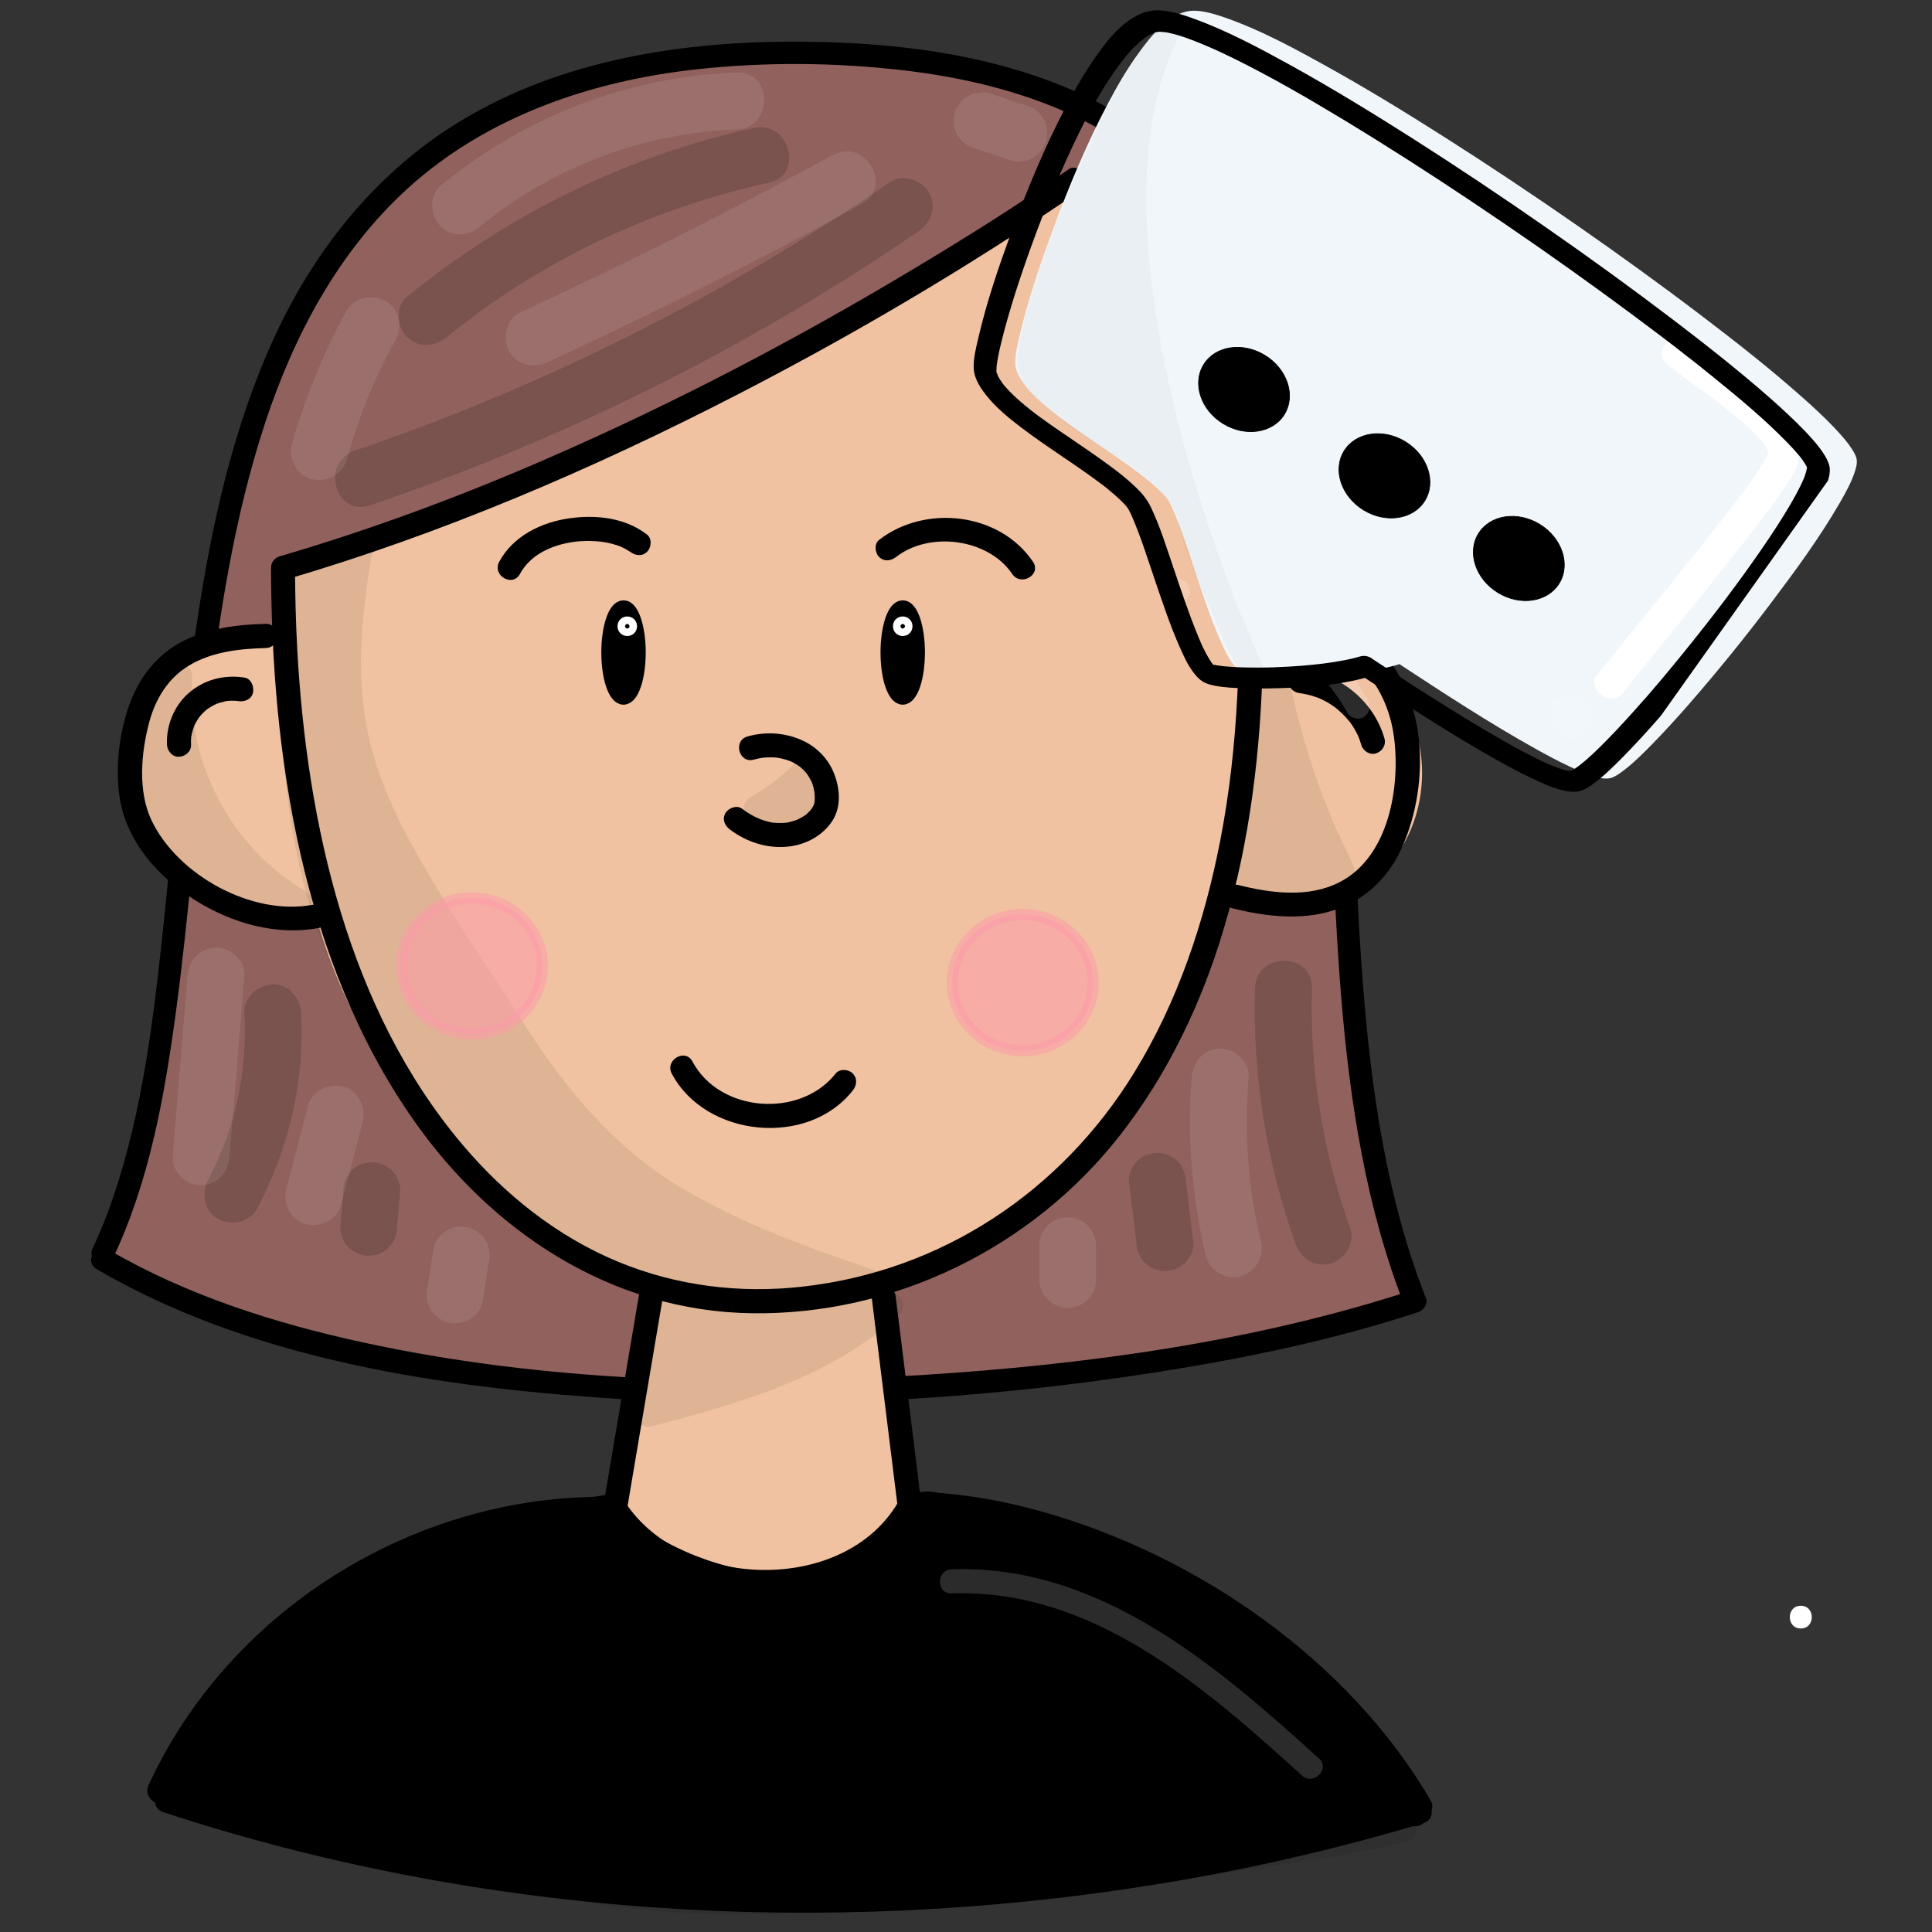 <?xml version="1.0" encoding="utf-8"?>
<!-- Generator: Adobe Adobe Illustrator 24.2.0, SVG Export Plug-In . SVG Version: 6.00 Build 0)  -->
<svg version="1.1" xmlns="http://www.w3.org/2000/svg" xmlns:xlink="http://www.w3.org/1999/xlink" x="0px" y="0px"
	 viewBox="0 0 170.08 170.08" style="enable-background:new 0 0 170.08 170.08;" xml:space="preserve">
<rect x="0" y="0" width="170.08" height="170.08" fill="#333333" stroke="none"/>
<style type="text/css">
	.st0{fill:#91625D;}
	.st1{fill:#F0C2A1;}
	.st2{stroke:#000000;stroke-width:1.25;stroke-miterlimit:10;}
	.st3{fill:none;stroke:#FFFFFF;stroke-width:1.059;stroke-miterlimit:10;}
	.st4{opacity:0.078;}
	.st5{opacity:0.529;fill:#FE9AA8;stroke:#FE99A9;stroke-width:0.974;stroke-miterlimit:10;}
	.st6{opacity:0.161;}
	.st7{opacity:0.09;}
	.st8{fill:#FFFFFF;}
	.st9{opacity:0.169;}
	.st10{fill:#ECC9AD;}
	.st11{fill:#F0F6FA;}
	.st12{opacity:0.149;}
	.st13{opacity:0.031;}
	.st14{stroke:#000000;stroke-width:0.064;stroke-miterlimit:10;}
	.st15{fill:#C8354F;}
	.st16{fill:#C93550;}
	.st17{fill:#6DB671;}
	.st18{fill:#6CB671;}
	.st19{fill:#D1DFEA;}
	.st20{fill:#D3E1ED;}
	.st21{fill:#C8354E;}
	.st22{fill:#F3C058;}
	.st23{fill:#C8AE9D;}
	.st24{opacity:0.141;}
	.st25{fill:#D15238;}
	.st26{fill:#D15239;}
</style>
<g id="Ebene_4_5_">
</g>
<g id="Ebene_6_11_">
</g>
<g id="Ebene_15_1_">
	<g>
		<path class="st0" d="M9.02,110.38C24.07,79.09,2.95,4.67,69.84,4.67c67.56,0,38.23,68.03,54.74,109.89
			c-28.51,9.37-87.04,13.09-115.56-3.7"/>
		<g>
			<path d="M9.89,110.88c3.24-6.77,4.58-14.3,5.58-21.68c1.18-8.7,1.79-17.45,2.79-26.17c1-8.71,2.34-17.48,5.09-25.83
				c2.55-7.73,6.48-15.1,12.56-20.63c6.99-6.34,16.17-9.46,25.43-10.47c6.05-0.66,12.24-0.61,18.28,0.1
				c5,0.59,10.02,1.75,14.61,3.85c7.47,3.42,13.09,9.28,16.49,16.72c3.56,7.79,4.79,16.51,5.49,24.97
				c0.8,9.56,0.87,19.17,1.38,28.75c0.5,9.42,1.36,18.94,3.91,28.05c0.6,2.13,1.29,4.22,2.1,6.28c0.23-0.41,0.47-0.82,0.7-1.23
				c-13.92,4.55-28.75,6.56-43.32,7.47c-16.31,1.02-33,0.6-49.01-2.88c-7.8-1.69-15.54-4.15-22.46-8.19
				c-1.11-0.65-2.12,1.08-1.01,1.73c13.07,7.64,28.86,10.2,43.75,11.28c16.61,1.21,33.45,0.34,49.89-2.25
				c7.66-1.21,15.31-2.81,22.69-5.23c0.47-0.15,0.9-0.71,0.7-1.23c-3.46-8.82-4.82-18.3-5.55-27.69
				c-0.76-9.76-0.82-19.56-1.39-29.33c-0.52-8.95-1.36-18.09-4.23-26.63c-2.59-7.72-7.05-14.67-13.84-19.33
				c-8.69-5.97-19.68-7.57-30-7.64C60.16,3.6,49.38,5.24,40.4,10.74c-7.19,4.4-12.56,11.05-16.11,18.65
				c-3.7,7.93-5.62,16.57-6.92,25.19c-1.36,8.98-2.05,18.03-3,27.05c-0.84,7.95-1.8,16.06-4.37,23.67
				c-0.53,1.56-1.13,3.09-1.84,4.58C7.61,111.03,9.33,112.05,9.89,110.88L9.89,110.88z"/>
		</g>
	</g>
</g>
<g id="Ebene_7_5_">
	<g>
		<path class="st1" d="M24.93,56.21C17.71,55.69,11,62.95,12.12,70.09c1.12,7.14,9.73,12.01,16.45,9.31
			c3.68,15,15.55,27.72,30.28,32.47c-1.41,7.61-3.26,13.39-4.68,20.99c7.82,5.32,18.43,8.19,25.88-0.49
			c-0.9-7.19-2.84-11.96-3.73-19.15c14.66-5.43,27.88-19.66,31.24-34.89c6.93,2.69,16.21-0.19,16.58-10.35
			c0.27-7.41-6.79-12.04-14.13-12.52c0-16.85-15.43-39.62-15.43-39.62S76.33,33.31,25.63,50"/>
		<g>
			<path class="st1" d="M24.93,55.15c-6.36-0.35-12.33,4.58-13.69,10.73c-1.36,6.12,2.44,11.87,8.02,14.23
				c3.04,1.28,6.49,1.51,9.59,0.32c-0.43-0.25-0.87-0.49-1.3-0.74c3,11.98,10.95,22.48,21.5,28.86c2.99,1.81,6.2,3.26,9.52,4.35
				c-0.25-0.43-0.49-0.87-0.74-1.3c-1.33,7.05-3.35,13.94-4.68,20.99c-0.09,0.49,0.07,0.92,0.49,1.2
				c4.84,3.26,10.78,5.78,16.73,5.07c2.98-0.36,5.71-1.54,8.05-3.41c1.16-0.93,2.83-2.07,2.61-3.68c-0.26-1.95-0.61-3.89-1.03-5.82
				c-0.92-4.23-2.07-8.41-2.62-12.72c-0.26,0.34-0.52,0.68-0.78,1.02c12.08-4.53,22.48-14.03,28.3-25.53
				c1.62-3.21,2.88-6.59,3.68-10.1c-0.43,0.25-0.87,0.49-1.3,0.74c5.13,1.93,11.58,1.06,15.16-3.38c4.21-5.22,3.53-13.22-1.64-17.5
				c-3.04-2.52-6.89-3.78-10.79-4.07c0.35,0.35,0.71,0.71,1.06,1.06c-0.04-7.22-2.4-14.29-5.19-20.86
				c-2.38-5.61-5.24-11.02-8.43-16.22c-0.63-1.04-1.28-2.07-1.96-3.08c-0.39-0.57-1.15-0.71-1.66-0.21
				c-2.73,2.61-5.81,4.65-9.02,6.77c-9.63,6.37-20.02,11.58-30.58,16.19c-9.44,4.12-19.1,7.7-28.88,10.92
				c-1.29,0.42-0.74,2.47,0.56,2.04c15.62-5.15,31.02-11.22,45.59-18.89c7.31-3.85,14.49-8.09,21.01-13.18
				c0.96-0.75,1.93-1.51,2.81-2.35c-0.55-0.07-1.11-0.14-1.66-0.21c5.67,8.38,10.49,17.84,13.37,27.54
				c1.11,3.75,1.9,7.62,1.92,11.55c0,0.6,0.48,1.02,1.06,1.06c5.58,0.41,12.12,3.56,12.99,9.7c0.74,5.24-2.24,10.34-7.43,11.65
				c-2.57,0.65-5.26,0.37-7.73-0.56c-0.52-0.2-1.19,0.22-1.3,0.74c-3.45,15.29-15.93,28.68-30.5,34.15
				c-0.39,0.15-0.84,0.54-0.78,1.02c0.83,6.47,2.9,12.69,3.73,19.15c0.1-0.25,0.21-0.5,0.31-0.75c-3.17,3.62-7.39,5.53-12.22,5.17
				c-4.48-0.33-8.71-2.38-12.38-4.85c0.16,0.4,0.32,0.8,0.49,1.2c1.33-7.05,3.35-13.94,4.68-20.99c0.11-0.58-0.16-1.11-0.74-1.3
				c-14.42-4.71-25.86-17.02-29.54-31.73c-0.13-0.52-0.78-0.94-1.3-0.74c-5.87,2.25-13.25-1.36-14.91-7.49
				c-1.87-6.91,4.65-14,11.56-13.62C26.29,57.34,26.29,55.22,24.93,55.15L24.93,55.15z"/>
		</g>
	</g>
</g>
<g id="Ebene_10_4_">
	<g>
		<path d="M15.56,157.46c0.71-3.58,2.74-6.78,5.17-9.52c8.12-9.14,20.45-13.47,32.56-15.27c0.31,1.09,1.29,1.83,2.23,2.46
			c4.12,2.72,8.96,4.6,13.9,4.39s9.93-2.8,12.17-7.19c15.92,2.1,30.9,10.56,40.89,23.09c1.01,1.27,2.01,2.67,2.1,4.29
			c-4.06-0.38-8.1,0.63-12.08,1.51c-14.94,3.31-30.24,4.97-45.55,4.94c-5.36-0.01-10.72-0.23-16.08-0.45
			c-2.91-0.12-5.82-0.24-8.69-0.68c-3.01-0.47-5.95-1.29-8.88-2.15c-5.8-1.71-11.56-3.57-17.27-5.57"/>
		<g>
			<path d="M16.58,157.74c1.63-7.7,8.65-13.55,15.23-17.19c6.7-3.71,14.22-5.72,21.76-6.86c-0.43-0.25-0.87-0.49-1.3-0.74
				c1.01,2.76,4.43,4.29,6.93,5.43c2.94,1.33,6.11,2.2,9.36,2.22c5.58,0.04,11.28-2.69,13.96-7.73c-0.4,0.16-0.8,0.32-1.2,0.49
				c13.21,1.78,25.71,7.83,35.27,17.13c1.32,1.28,2.58,2.62,3.78,4.02c1.27,1.48,2.96,3.18,3.17,5.21c0.35-0.35,0.71-0.71,1.06-1.06
				c-3.4-0.28-6.75,0.31-10.06,1.03c-3.47,0.76-6.94,1.52-10.44,2.15c-7.12,1.28-14.3,2.19-21.51,2.72
				c-7.14,0.52-14.31,0.65-21.47,0.47c-3.57-0.09-7.15-0.23-10.72-0.38c-3.62-0.15-7.21-0.38-10.76-1.17
				c-7.9-1.75-15.68-4.51-23.32-7.18c-1.29-0.45-1.84,1.59-0.56,2.04c6.91,2.42,13.9,4.76,20.98,6.61
				c6.86,1.8,13.92,1.86,20.97,2.09c14.44,0.48,28.83-0.21,43.1-2.51c4.02-0.65,8.02-1.41,11.99-2.29c3.9-0.86,7.78-1.8,11.8-1.47
				c0.53,0.04,1.11-0.52,1.06-1.06c-0.35-3.42-3.26-6.22-5.5-8.62c-2.39-2.56-5.01-4.91-7.79-7.04c-5.61-4.3-11.91-7.66-18.59-9.95
				c-3.86-1.32-7.84-2.25-11.89-2.79c-0.46-0.06-0.96,0.04-1.2,0.49c-2.26,4.25-6.97,6.59-11.69,6.68c-2.67,0.05-5.3-0.55-7.77-1.52
				c-1.34-0.53-2.63-1.19-3.87-1.93c-1.08-0.64-2.58-1.38-3.04-2.64c-0.22-0.59-0.69-0.83-1.3-0.74c-7.97,1.2-15.92,3.41-22.94,7.46
				c-6.77,3.9-13.83,10.1-15.52,18.07C14.26,158.51,16.3,159.08,16.58,157.74L16.58,157.74z"/>
		</g>
	</g>
</g>
<g id="Ebene_5_10_">
	<g>
		<g>
			<path d="M23.86,50c0.03,16.65,2.78,34.6,12.51,48.55c6.9,9.9,17.48,16.88,29.8,17.06c12.53,0.18,24.63-5.75,32.34-15.56
				c9.87-12.56,12.73-29.27,12.68-44.87c-0.01-4.23-0.22-8.32-1.36-12.41c-1.07-3.82-2.63-7.5-4.38-11.06
				c-2.67-5.43-5.84-10.66-9.36-15.59c-0.2-0.28-0.39-0.55-0.6-0.82c-0.32-0.43-0.94-0.74-1.45-0.38
				c-4.23,3.01-8.66,5.77-13.11,8.45C70.36,29.74,59.4,35.49,48.08,40.41c-7.63,3.32-15.45,6.22-23.44,8.56
				c-1.3,0.38-0.75,2.43,0.56,2.04c13.72-4.03,26.94-9.69,39.65-16.24c8.84-4.55,17.47-9.55,25.79-15c1.5-0.99,3.01-1.98,4.47-3.02
				c-0.48-0.13-0.97-0.25-1.45-0.38c2.49,3.34,4.72,6.89,6.79,10.49c3.72,6.46,7.32,13.59,8.31,21.07
				c0.58,4.38,0.39,8.99,0.16,13.39c-0.22,4.27-0.69,8.54-1.51,12.74c-1.39,7.12-3.73,14.12-7.54,20.33
				c-6.43,10.49-16.96,17.51-29.24,18.88c-5.5,0.62-11.08-0.07-16.21-2.19c-5.34-2.21-9.95-5.88-13.67-10.27
				C30.64,88.9,27.01,72.43,26.17,57.2c-0.13-2.4-0.19-4.8-0.2-7.21C25.97,48.63,23.86,48.63,23.86,50L23.86,50z"/>
		</g>
	</g>
	<g>
		<g>
			<path d="M23.38,54.92c-2.5,0.06-5.06,0.38-7.31,1.54c-2.28,1.18-3.85,3.22-4.7,5.62c-1.05,2.97-1.44,6.99-0.37,10
				c1.1,3.08,3.54,5.54,6.29,7.24c3.18,1.96,7.02,3.06,10.74,2.38c1.34-0.24,0.77-2.28-0.56-2.04c-5.32,0.97-11.83-2.62-14.13-7.44
				c-1.22-2.55-0.92-5.96-0.21-8.62c0.55-2.07,1.67-3.92,3.54-5.03c2.01-1.2,4.43-1.46,6.72-1.52
				C24.74,57.01,24.75,54.89,23.38,54.92L23.38,54.92z"/>
		</g>
	</g>
	<g>
		<g>
			<path d="M111.91,56.55c5.67-1.54,10.07,2.87,10.8,8.27c0.59,4.4-0.42,10.58-4.76,12.83c-2.74,1.42-6.08,0.98-8.94,0.26
				c-1.32-0.33-1.89,1.71-0.56,2.04c3.14,0.79,6.61,1.18,9.69-0.08c2.45-1,4.27-2.95,5.32-5.35c2.46-5.59,2.25-13.6-2.57-17.89
				c-2.64-2.34-6.15-3.06-9.53-2.14C110.04,54.87,110.6,56.91,111.91,56.55L111.91,56.55z"/>
		</g>
	</g>
	<g>
		<g>
			<path d="M59.14,94.52c2.98,5.61,11.98,6.51,15.93,1.48c0.36-0.45,0.43-1.05,0-1.5c-0.36-0.37-1.14-0.45-1.5,0
				c-3.12,3.97-10.21,3.46-12.61-1.05C60.33,92.25,58.5,93.32,59.14,94.52L59.14,94.52z"/>
		</g>
	</g>
	<g>
		<g>
			<path d="M66.37,66.87c0.26-0.07,0.53-0.13,0.8-0.17c-0.23,0.04,0.1-0.01,0.17-0.01c0.15-0.01,0.3-0.02,0.45-0.02
				c0.12,0,0.24,0,0.36,0.01c0.08,0,0.15,0.01,0.23,0.02c0.03,0,0.22,0.03,0.08,0.01c-0.17-0.02,0.13,0.02,0.13,0.02
				c0.06,0.01,0.12,0.02,0.18,0.04c0.15,0.03,0.29,0.07,0.43,0.11c0.11,0.03,0.23,0.08,0.34,0.12c0.19,0.06,0.03,0.01-0.01-0.01
				c0.07,0.03,0.13,0.06,0.2,0.09c0.24,0.12,0.46,0.26,0.68,0.41c0.14,0.1-0.18-0.16,0.03,0.02c0.04,0.04,0.09,0.08,0.13,0.12
				c0.09,0.08,0.17,0.16,0.25,0.25c0.04,0.04,0.08,0.09,0.12,0.13c0,0,0.18,0.22,0.09,0.1c-0.08-0.1,0.03,0.05,0.05,0.08
				c0.05,0.08,0.1,0.15,0.15,0.23c0.07,0.12,0.13,0.24,0.2,0.37c0.02,0.04,0.07,0.19,0.01,0.01c0.02,0.06,0.05,0.12,0.07,0.18
				c0.04,0.12,0.08,0.25,0.11,0.38c0.02,0.08,0.04,0.17,0.05,0.25c0.01,0.06,0.04,0.23,0.02,0.08c0.04,0.3,0.04,0.6,0.03,0.9
				c0.01-0.24-0.01,0-0.03,0.1c-0.01,0.05-0.04,0.1-0.05,0.15c-0.05,0.23,0.1-0.16-0.01,0.04c-0.05,0.1-0.1,0.19-0.16,0.28
				c-0.04,0.06-0.08,0.11-0.12,0.17c-0.09,0.12,0.12-0.13,0.01-0.02c-0.09,0.09-0.17,0.19-0.27,0.28c-0.04,0.04-0.09,0.08-0.13,0.12
				c-0.2,0.19,0.16-0.1-0.07,0.05c-0.23,0.15-0.45,0.28-0.69,0.39c-0.15,0.07,0.14-0.05-0.02,0.01c-0.06,0.02-0.12,0.05-0.19,0.07
				c-0.16,0.05-0.32,0.1-0.49,0.14c-0.08,0.02-0.17,0.03-0.25,0.05c-0.19,0.04,0.03,0-0.09,0.01c-0.18,0.01-0.36,0.03-0.54,0.02
				c-0.19,0-0.38-0.01-0.56-0.03c-0.21-0.02,0.24,0.06-0.12-0.02c-0.1-0.02-0.2-0.04-0.29-0.06c-0.87-0.21-1.6-0.61-2.33-1.15
				c-0.46-0.34-1.18-0.07-1.45,0.38c-0.32,0.54-0.08,1.1,0.38,1.45c1.54,1.16,3.44,1.75,5.36,1.48c1.45-0.21,2.82-0.97,3.64-2.2
				c0.87-1.3,0.69-3.03,0.09-4.41c-0.54-1.24-1.58-2.23-2.82-2.76c-1.48-0.64-3.15-0.74-4.71-0.3C64.5,65.2,65.05,67.25,66.37,66.87
				L66.37,66.87z"/>
		</g>
	</g>
	<g>
		<g>
			<path d="M45.77,50.53c0.93-1.72,2.83-2.57,4.77-2.83c0.85-0.12,1.97-0.1,2.78,0.05c0.44,0.08,0.88,0.2,1.3,0.36
				c0.05,0.02,0.01,0,0.15,0.07c0.1,0.05,0.19,0.09,0.28,0.14c0.09,0.05,0.18,0.1,0.27,0.16c0.03,0.02,0.31,0.22,0.15,0.09
				c0.45,0.35,1.06,0.44,1.5,0c0.37-0.37,0.45-1.14,0-1.5c-1.92-1.5-4.51-1.78-6.86-1.44c-2.46,0.35-4.94,1.56-6.16,3.82
				C43.3,50.66,45.12,51.73,45.77,50.53L45.77,50.53z"/>
		</g>
	</g>
	<g>
		<g>
			<path d="M78.89,49.03c2.93-2.29,8.11-1.63,10.22,1.5c0.76,1.12,2.59,0.07,1.83-1.07c-2.94-4.36-9.5-5.08-13.55-1.93
				c-0.45,0.35-0.37,1.13,0,1.5C77.84,49.47,78.44,49.38,78.89,49.03L78.89,49.03z"/>
		</g>
	</g>
	<ellipse class="st2" cx="54.89" cy="57.44" rx="1.33" ry="3.97"/>
	<ellipse class="st2" cx="79.47" cy="57.44" rx="1.33" ry="3.97"/>
	<g>
		<g>
			<path d="M53.26,133.4c5.95,8.92,22.04,9.53,27.65-0.11c0.69-1.18-1.14-2.25-1.83-1.07c-4.77,8.2-18.91,7.73-23.99,0.11
				C54.33,131.2,52.5,132.26,53.26,133.4L53.26,133.4z"/>
		</g>
	</g>
	<g>
		<g>
			<path d="M54.17,131.8c-13.31-0.43-26.53,5.71-35.07,15.88c-2.42,2.89-4.46,6.06-6.03,9.49c-0.56,1.23,1.26,2.31,1.83,1.07
				c5.31-11.59,16.1-20.18,28.44-23.2c3.55-0.87,7.18-1.24,10.84-1.12C55.54,133.97,55.53,131.85,54.17,131.8L54.17,131.8z"/>
		</g>
	</g>
	<g>
		<g>
			<path d="M80.05,133.43c13.79,0.19,27.52,7.44,37.07,17.11c2.68,2.72,5.06,5.72,6.99,9.02c0.69,1.18,2.52,0.11,1.83-1.07
				c-7.25-12.4-20.56-21.58-34.25-25.43c-3.78-1.06-7.7-1.7-11.63-1.75C78.69,131.3,78.69,133.41,80.05,133.43L80.05,133.43z"/>
		</g>
	</g>
	<g>
		<g>
			<path d="M14.37,159.53c27.9,9.17,58.08,11.04,87.03,6.42c8.08-1.29,16.07-3.11,23.9-5.45c1.3-0.39,0.75-2.43-0.56-2.04
				c-27.74,8.28-57.55,10.07-86.06,5c-8.05-1.43-15.98-3.42-23.75-5.97C13.63,157.06,13.08,159.11,14.37,159.53L14.37,159.53z"/>
		</g>
	</g>
	<g>
		<g>
			<path d="M56.24,114.07c-1.03,6.08-2.05,12.15-3.08,18.23c-0.23,1.33,1.82,1.91,2.04,0.56c1.03-6.08,2.05-12.15,3.08-18.23
				C58.5,113.3,56.46,112.72,56.24,114.07L56.24,114.07z"/>
		</g>
	</g>
	<g>
		<g>
			<path d="M76.73,114.14c0.75,6.08,1.51,12.15,2.26,18.23c0.17,1.33,2.29,1.35,2.12,0c-0.75-6.08-1.51-12.15-2.26-18.23
				C78.69,112.81,76.57,112.79,76.73,114.14L76.73,114.14z"/>
		</g>
	</g>
</g>
<g id="Ebene_11_1_">
	<g>
		<g>
			<path d="M114.48,61.03c0.03,0,0.33,0.04,0.08,0.01c0.09,0.01,0.18,0.03,0.27,0.05c0.17,0.03,0.33,0.07,0.49,0.11
				c0.16,0.04,0.32,0.09,0.48,0.15c0.09,0.03,0.17,0.06,0.26,0.09c0.03,0.01,0.3,0.13,0.09,0.03c0.3,0.15,0.61,0.29,0.89,0.47
				c0.16,0.1,0.31,0.2,0.46,0.31c0.02,0.01,0.22,0.17,0.11,0.08c-0.1-0.07,0.12,0.1,0.14,0.12c0.26,0.22,0.5,0.45,0.73,0.7
				c0.11,0.12,0.22,0.25,0.33,0.38c-0.14-0.17,0.03,0.04,0.06,0.08c0.05,0.07,0.11,0.15,0.16,0.23c0.19,0.28,0.35,0.57,0.5,0.88
				c0.04,0.08,0.08,0.17,0.11,0.25c-0.09-0.22,0.02,0.06,0.03,0.09c0.06,0.17,0.12,0.35,0.17,0.52c0.15,0.53,0.75,0.92,1.3,0.74
				c0.54-0.18,0.9-0.73,0.74-1.3c-0.95-3.34-3.98-5.76-7.41-6.1c-0.55-0.05-1.08,0.53-1.06,1.06
				C113.45,60.59,113.89,60.97,114.48,61.03L114.48,61.03z"/>
		</g>
	</g>
	<g>
		<g>
			<path d="M21.52,59.65c-1.79-0.28-3.59,0.18-4.95,1.4c-1.25,1.11-1.95,2.84-1.87,4.51c0.03,0.55,0.47,1.09,1.06,1.06
				c0.55-0.02,1.09-0.47,1.06-1.06c-0.01-0.17-0.01-0.34,0-0.51c0-0.07,0.01-0.14,0.02-0.21c0.01-0.08,0.01-0.06-0.01,0.07
				c0.01-0.04,0.01-0.08,0.02-0.13c0.06-0.31,0.15-0.61,0.26-0.91c0.04-0.12-0.08,0.16,0.01-0.02c0.04-0.08,0.07-0.15,0.12-0.23
				c0.08-0.15,0.17-0.3,0.27-0.44c0.02-0.02,0.16-0.22,0.07-0.1c-0.09,0.12,0.06-0.07,0.08-0.09c0.11-0.13,0.23-0.25,0.36-0.37
				c0.05-0.05,0.11-0.1,0.16-0.14c0.03-0.03,0.07-0.06,0.1-0.08c-0.09,0.07-0.1,0.08-0.04,0.03c0.14-0.08,0.27-0.18,0.41-0.26
				c0.08-0.04,0.15-0.08,0.23-0.12c0.02-0.01,0.25-0.12,0.11-0.06c-0.13,0.06,0.13-0.05,0.16-0.06c0.07-0.02,0.14-0.05,0.21-0.07
				c0.17-0.05,0.34-0.09,0.51-0.13c0.03-0.01,0.27-0.04,0.12-0.02c-0.15,0.02,0.09-0.01,0.12-0.01c0.18-0.01,0.35-0.02,0.53-0.01
				c0.09,0,0.18,0.01,0.26,0.02c0.23,0.01-0.18-0.03,0.07,0.01c0.54,0.09,1.17-0.14,1.3-0.74C22.38,60.44,22.11,59.74,21.52,59.65
				L21.52,59.65z"/>
		</g>
	</g>
</g>
<g id="Ebene_12_1_">
	<circle class="st3" cx="55.22" cy="55.13" r="0.33"/>
	<circle class="st3" cx="79.47" cy="55.13" r="0.33"/>
</g>
<g id="Ebene_13_1_">
	<g class="st4">
		<path d="M31.8,47.91c-3.39,18.94,1.06,23.6,14.03,43.74c2.08,3.23,4.37,6.37,7.16,9.01c6.56,6.22,15.4,9.34,23.95,12.29
			c-5.2,0.18-10.41,0-15.59-0.54c-3.34-0.35-6.72-0.87-9.74-2.31c-2.51-1.2-4.68-3-6.79-4.8c-5.37-4.59-9.65-10.53-12.9-16.79
			c-3.7-7.12-5.45-14.34-5.95-22.35c-0.46-7.34-1.3-8.86-0.35-16.15"/>
		<g>
			<path d="M30.78,47.62c-0.87,4.94-1.51,10.02-0.86,15.03c0.55,4.29,2.09,8.29,4.11,12.1c2.76,5.19,6.12,10.06,9.32,14.99
				c3.75,5.78,7.57,11.24,13.31,15.22c6.05,4.19,13.11,6.63,20.02,9.01c0.09-0.69,0.19-1.39,0.28-2.08
				c-6.62,0.21-13.57,0.15-20.08-1.21c-6.17-1.29-11.09-5.44-15.26-9.98c-8.44-9.17-13.52-21.03-14.49-33.43
				c-0.23-2.93-0.52-5.85-0.75-8.78c-0.22-2.85-0.04-5.67,0.32-8.5c0.17-1.35-1.95-1.34-2.12,0c-0.34,2.73-0.53,5.46-0.34,8.2
				c0.19,2.65,0.51,5.29,0.69,7.95c0.43,6.38,1.64,12.66,4.1,18.58c2.4,5.79,5.75,11.26,9.82,16.04c2.09,2.45,4.42,4.65,6.93,6.68
				c2.43,1.97,5,3.66,8.01,4.62c3.53,1.13,7.32,1.43,10.99,1.7c4.06,0.3,8.12,0.37,12.19,0.24c1.22-0.04,1.41-1.69,0.28-2.08
				c-5.97-2.06-12-4.16-17.43-7.45c-5.76-3.5-9.84-8.39-13.46-13.99c-3.19-4.94-6.53-9.8-9.44-14.91
				c-2.09-3.65-3.87-7.47-4.65-11.62c-0.98-5.21-0.34-10.6,0.57-15.77C33.05,46.86,31.01,46.28,30.78,47.62L30.78,47.62z"/>
		</g>
	</g>
	<g class="st4">
		<path d="M57.09,124.55c7.66-2.02,15.66-4.22,21.41-9.64c-6.43,0.52-13.03,1.02-19.24-0.75c-0.2-0.06-0.41-0.12-0.61-0.05
			c-0.37,0.12-0.49,0.57-0.54,0.96c-0.41,2.79-0.83,5.58-1.24,8.37"/>
		<g>
			<path d="M57.37,125.57c7.77-2.05,15.85-4.31,21.88-9.91c0.64-0.6,0.17-1.88-0.75-1.81c-5.37,0.43-10.88,0.9-16.22-0.08
				c-1.8-0.33-4.57-1.74-5.18,0.89c-0.63,2.76-0.85,5.69-1.26,8.49c-0.2,1.33,1.84,1.91,2.04,0.56c0.36-2.44,0.72-4.88,1.08-7.32
				c0.04-0.27,0.37-1.36,0.01-1.21c0.32-0.13,1.4,0.36,1.76,0.44c1.14,0.25,2.29,0.42,3.44,0.56c4.76,0.55,9.56,0.17,14.32-0.21
				c-0.25-0.6-0.5-1.21-0.75-1.81c-5.75,5.34-13.55,7.42-20.94,9.37C55.49,123.88,56.05,125.92,57.37,125.57L57.37,125.57z"/>
		</g>
	</g>
	<g class="st4">
		<path d="M31.05,141.25c4.84,4.85,11.41,7.5,17.78,10.03c10.05,3.99,20.16,7.99,30.73,10.29c14.48,3.14,29.68,2.98,44.09-0.48
			c-17.2,3.47-34.69,5.38-52.21,6.18c-3.9,0.18-7.81,0.3-11.71,0.06c-5.32-0.33-10.57-1.34-15.77-2.5
			c-9.61-2.15-19.1-4.83-28.41-8.04c3.28-6.02,7.84-11.34,13.29-15.52"/>
		<g>
			<path d="M30.3,142c4.16,4.1,9.39,6.67,14.73,8.89c6.01,2.5,12.1,4.87,18.24,7.04c12.54,4.42,25.48,7.14,38.83,6.93
				c7.35-0.12,14.68-1.05,21.82-2.75c1.33-0.32,0.76-2.31-0.56-2.04c-14.01,2.82-28.2,4.61-42.44,5.59
				c-7.03,0.49-14.16,1.04-21.2,0.6c-7.15-0.44-14.21-2.08-21.15-3.79c-7.68-1.89-15.27-4.14-22.76-6.71
				c0.21,0.52,0.42,1.04,0.63,1.56c3.28-5.96,7.74-11.14,13.12-15.3c1.08-0.83-0.43-2.32-1.5-1.5c-5.51,4.26-10.09,9.63-13.45,15.73
				c-0.35,0.63-0.02,1.33,0.63,1.56c6.87,2.36,13.83,4.45,20.88,6.24c6.8,1.73,13.7,3.36,20.69,4.09c7.19,0.76,14.47,0.25,21.66-0.2
				c7.22-0.46,14.42-1.11,21.59-1.99c7.99-0.98,15.95-2.25,23.85-3.84c-0.19-0.68-0.38-1.36-0.56-2.04
				c-12.55,2.98-25.68,3.51-38.41,1.45c-12.57-2.04-24.46-6.73-36.23-11.41c-6.04-2.4-12.22-4.97-16.92-9.61
				C30.83,139.55,29.33,141.04,30.3,142L30.3,142z"/>
		</g>
	</g>
	<g class="st4">
		<path d="M15.86,59.62c-0.58,7.86,3.69,15.87,10.55,19.78c-1.31,0.7-2.91,0.35-4.35-0.04c-2.48-0.68-5.13-1.56-6.61-3.66
			c-0.9-1.28-1.25-2.85-1.58-4.38c-0.45-2.11-0.91-4.24-0.91-6.4c0-2.16,0.5-4.38,1.78-6.12"/>
		<g>
			<path d="M14.8,59.62c-0.54,8.29,3.9,16.53,11.07,20.7c0-0.61,0-1.22,0-1.83c-1.12,0.52-2.41,0.16-3.53-0.15
				c-0.96-0.26-1.92-0.54-2.84-0.93c-2.07-0.87-3.48-2.23-4.13-4.41c-0.66-2.22-1.15-4.63-1.31-6.94c-0.16-2.38,0.2-4.74,1.6-6.72
				c0.79-1.12-1.05-2.17-1.83-1.07c-1.63,2.31-2.09,5.2-1.87,7.98c0.12,1.55,0.41,3.09,0.73,4.61c0.28,1.34,0.55,2.7,1.09,3.96
				c1,2.36,2.98,3.78,5.31,4.7c2.41,0.95,5.37,1.95,7.85,0.79c0.74-0.35,0.64-1.46,0-1.83c-6.57-3.82-10.52-11.3-10.02-18.87
				C17.01,58.25,14.89,58.26,14.8,59.62L14.8,59.62z"/>
		</g>
	</g>
	<g class="st4">
		<path d="M111.8,56.49c1.05,6.93,3.17,13.7,6.27,19.98c0.16,0.33,0.31,0.75,0.07,1.02c-0.11,0.12-0.27,0.17-0.43,0.21
			c-2.4,0.62-5.07-0.31-7.36,0.62c-0.41-0.42-0.37-1.08-0.31-1.66c0.7-6.35,0.97-12.75,0.81-19.14"/>
		<g>
			<path d="M110.78,56.77c0.75,4.91,2.02,9.72,3.81,14.35c0.41,1.07,0.85,2.14,1.32,3.19c0.24,0.54,0.49,1.09,0.74,1.62
				c0.07,0.14,0.28,0.79,0.43,0.89c0.08,0.3,0.2,0.25,0.36-0.14c-0.12,0.03-0.24,0.05-0.36,0.08c-2.27,0.09-4.83-0.25-7,0.54
				c0.4,0.16,0.8,0.32,1.2,0.49c-0.4-0.53-0.14-1.36-0.08-1.98c0.09-0.85,0.17-1.7,0.24-2.55c0.15-1.77,0.27-3.54,0.36-5.31
				c0.17-3.48,0.2-6.96,0.12-10.44c-0.03-1.36-2.15-1.37-2.12,0c0.09,3.76,0.04,7.53-0.17,11.29c-0.1,1.84-0.24,3.69-0.41,5.52
				c-0.13,1.39-0.71,3.3,0.22,4.53c0.27,0.35,0.73,0.66,1.2,0.49c2.44-0.89,5.2,0.28,7.6-0.7c1.07-0.44,1.27-1.45,0.87-2.45
				c-0.5-1.27-1.18-2.48-1.71-3.74c-2.2-5.2-3.71-10.67-4.57-16.25C112.61,54.87,110.57,55.44,110.78,56.77L110.78,56.77z"/>
		</g>
	</g>
	<g class="st4">
		<path d="M66.53,71.2c1.67-0.98,3.21-2.18,4.57-3.57c0.65,1.56,1.19,3.62-0.09,4.73c-1.23,1.06-3.12,0.35-4.53-0.44"/>
		<g>
			<path d="M67.07,72.11c1.75-1.02,3.36-2.29,4.78-3.73c-0.59-0.16-1.18-0.31-1.77-0.47c0.23,0.56,0.43,1.14,0.56,1.73
				c0.03,0.15,0.05,0.29,0.08,0.44c0,0.01-0.02-0.23-0.02-0.11c0,0.04,0.01,0.09,0.01,0.13c0.01,0.08,0.01,0.15,0.01,0.23
				c0,0.14,0,0.28-0.01,0.42c0,0.03-0.01,0.06-0.01,0.09c0,0,0.05-0.23,0.02-0.13c-0.02,0.08-0.03,0.16-0.05,0.24
				c-0.02,0.06-0.03,0.12-0.05,0.18c-0.07,0.22,0.09-0.15,0,0c-0.03,0.05-0.05,0.11-0.09,0.16c-0.02,0.04-0.16,0.23-0.05,0.1
				c0.12-0.14-0.05,0.05-0.08,0.08c-0.05,0.05-0.09,0.09-0.14,0.13c-0.14,0.13,0.16-0.1-0.01,0c-0.08,0.05-0.15,0.09-0.23,0.13
				c-0.17,0.09,0.19-0.06,0.01,0c-0.07,0.02-0.15,0.05-0.22,0.06c-0.04,0.01-0.26,0.04-0.09,0.02c0.18-0.02-0.12,0.01-0.16,0.01
				c-0.14,0-0.27,0-0.41-0.01c-0.27-0.02,0.16,0.03-0.03,0c-0.08-0.02-0.16-0.03-0.24-0.05c-0.18-0.04-0.35-0.09-0.53-0.15
				c-0.09-0.03-0.19-0.06-0.28-0.1c-0.04-0.02-0.29-0.12-0.15-0.06c0.13,0.06,0.01,0.01-0.01-0.01c-0.06-0.03-0.11-0.05-0.17-0.08
				c-0.08-0.04-0.16-0.07-0.23-0.11c-0.17-0.09-0.34-0.18-0.51-0.27c-0.48-0.27-1.18-0.13-1.45,0.38c-0.26,0.5-0.14,1.16,0.38,1.45
				c0.7,0.39,1.44,0.73,2.21,0.93c0.79,0.21,1.7,0.29,2.48,0c0.8-0.3,1.5-0.86,1.86-1.65c0.37-0.81,0.4-1.66,0.28-2.54
				c-0.11-0.77-0.35-1.51-0.65-2.23c-0.15-0.35-0.35-0.63-0.74-0.74c-0.36-0.1-0.77,0-1.03,0.27c-0.67,0.68-1.38,1.32-2.13,1.91
				c-0.09,0.07-0.05,0.05,0.01-0.01c-0.04,0.04-0.09,0.07-0.13,0.1c-0.09,0.07-0.18,0.13-0.27,0.2c-0.19,0.14-0.39,0.28-0.59,0.41
				c-0.41,0.28-0.82,0.54-1.25,0.79c-0.48,0.28-0.69,0.97-0.38,1.45C65.93,72.21,66.56,72.41,67.07,72.11L67.07,72.11z"/>
		</g>
	</g>
</g>
<g id="Ebene_16_1_">
	<ellipse class="st5" cx="90.03" cy="86.5" rx="6.2" ry="6"/>
	<ellipse class="st5" cx="41.54" cy="85.04" rx="6.2" ry="6"/>
</g>
<g id="Ebene_17_1_">
	<g class="st6">
		<g>
			<path d="M32.56,44.49c17.11-5.81,33.41-13.92,48.31-24.14c1.11-0.76,1.61-2.2,0.9-3.42c-0.64-1.1-2.3-1.66-3.42-0.9
				C63.79,26,47.94,33.99,31.23,39.67C28.2,40.7,29.5,45.53,32.56,44.49L32.56,44.49z"/>
		</g>
	</g>
	<g class="st6">
		<g>
			<path d="M39.36,29.66c8.22-6.7,17.99-11.31,28.33-13.58c3.14-0.69,1.81-5.51-1.33-4.82c-11.22,2.47-21.65,7.62-30.54,14.87
				c-1.05,0.85-0.89,2.65,0,3.54C36.86,30.69,38.31,30.51,39.36,29.66L39.36,29.66z"/>
		</g>
	</g>
	<g class="st6">
		<g>
			<path d="M110.48,86.99c-0.22,7.64,0.99,15.31,3.57,22.5c0.46,1.27,1.7,2.12,3.08,1.75c1.23-0.34,2.2-1.8,1.75-3.08
				c-2.45-6.81-3.6-13.94-3.39-21.17C115.57,83.77,110.57,83.78,110.48,86.99L110.48,86.99z"/>
		</g>
	</g>
	<g class="st6">
		<g>
			<path d="M99.38,103.99c0.22,1.8,0.45,3.61,0.67,5.41c-0.01,0.34,0.06,0.67,0.22,0.96c0.1,0.31,0.27,0.58,0.52,0.8
				c0.43,0.43,1.15,0.76,1.77,0.73c0.65-0.03,1.32-0.24,1.77-0.73c0.42-0.45,0.81-1.13,0.73-1.77c-0.22-1.8-0.45-3.61-0.67-5.41
				c0.01-0.34-0.06-0.67-0.22-0.96c-0.1-0.31-0.27-0.58-0.52-0.8c-0.43-0.43-1.15-0.76-1.77-0.73c-0.65,0.03-1.32,0.24-1.77,0.73
				C99.69,102.68,99.3,103.35,99.38,103.99L99.38,103.99z"/>
		</g>
	</g>
	<g class="st6">
		<g>
			<path d="M21.51,89.16c0.27,5.2-0.79,10.19-3.2,14.73c-0.61,1.15-0.33,2.77,0.9,3.42c1.16,0.61,2.77,0.34,3.42-0.9
				c2.81-5.28,4.2-11.27,3.88-17.25c-0.07-1.3-1.1-2.56-2.5-2.5C22.72,86.72,21.44,87.76,21.51,89.16L21.51,89.16z"/>
		</g>
	</g>
	<g class="st6">
		<g>
			<path d="M30.23,104.81c-0.09,1.08-0.19,2.16-0.28,3.24c-0.01,0.34,0.06,0.67,0.22,0.96c0.1,0.31,0.27,0.58,0.52,0.8
				c0.23,0.24,0.49,0.42,0.8,0.52c0.3,0.16,0.62,0.23,0.96,0.22c0.65-0.03,1.32-0.24,1.77-0.73c0.13-0.17,0.26-0.34,0.39-0.51
				c0.23-0.39,0.34-0.81,0.34-1.26c0.09-1.08,0.19-2.16,0.28-3.24c0.01-0.34-0.06-0.67-0.22-0.96c-0.1-0.31-0.27-0.58-0.52-0.8
				c-0.23-0.24-0.49-0.42-0.8-0.52c-0.3-0.16-0.62-0.23-0.96-0.22c-0.65,0.03-1.32,0.24-1.77,0.73c-0.13,0.17-0.26,0.34-0.39,0.51
				C30.34,103.93,30.23,104.35,30.23,104.81L30.23,104.81z"/>
		</g>
	</g>
	<g class="st6">
		<g>
			<path d="M101.18,23.7c3.53,4.46,6.28,9.89,7.9,15.41c0.38,1.3,1.76,2.11,3.08,1.75c1.29-0.35,2.13-1.77,1.75-3.08
				c-1.89-6.44-5.03-12.36-9.19-17.61c-0.84-1.06-2.66-0.88-3.54,0C100.13,21.21,100.34,22.64,101.18,23.7L101.18,23.7z"/>
		</g>
	</g>
</g>
<g id="Ebene_18_1_">
	<g class="st7">
		<g>
			<path class="st8" d="M48.26,31.86c9.35-4.33,18.55-8.96,27.59-13.89c2.83-1.54,0.31-5.86-2.52-4.32
				c-9.04,4.93-18.24,9.56-27.59,13.89c-1.23,0.57-1.53,2.33-0.9,3.42C45.58,32.22,47.03,32.42,48.26,31.86L48.26,31.86z"/>
		</g>
	</g>
	<g class="st7">
		<g>
			<path class="st8" d="M42.3,19.91c6.32-5.22,14.38-8.22,22.56-8.52c3.21-0.12,3.22-5.12,0-5c-9.59,0.35-18.7,3.88-26.09,9.98
				c-1.04,0.86-0.89,2.64,0,3.54C39.79,20.94,41.25,20.77,42.3,19.91L42.3,19.91z"/>
		</g>
	</g>
	<g class="st7">
		<g>
			<path class="st8" d="M30.49,27.4c-2.03,3.7-3.65,7.64-4.78,11.7c-0.35,1.26,0.43,2.78,1.75,3.08c1.33,0.3,2.7-0.4,3.08-1.75
				c0.53-1.9,1.16-3.77,1.9-5.59c0.03-0.06,0.32-0.76,0.19-0.45c-0.13,0.31,0.17-0.39,0.2-0.45c0.19-0.43,0.39-0.87,0.6-1.3
				c0.44-0.92,0.91-1.83,1.4-2.72c0.63-1.15,0.32-2.78-0.9-3.42C32.74,25.88,31.16,26.18,30.49,27.4L30.49,27.4z"/>
		</g>
	</g>
	<g class="st7">
		<g>
			<path class="st8" d="M16.51,85.92c-0.44,5.31-0.87,10.62-1.31,15.92c-0.11,1.31,1.23,2.56,2.5,2.5c1.45-0.06,2.38-1.1,2.5-2.5
				c0.44-5.31,0.87-10.62,1.31-15.92c0.11-1.31-1.23-2.56-2.5-2.5C17.57,83.49,16.63,84.52,16.51,85.92L16.51,85.92z"/>
		</g>
	</g>
	<g class="st7">
		<g>
			<path class="st8" d="M38.18,109.81c-0.18,1.17-0.35,2.34-0.53,3.51c-0.1,0.33-0.12,0.66-0.04,1c0.02,0.33,0.11,0.64,0.3,0.93
				c0.16,0.29,0.37,0.53,0.64,0.7c0.24,0.22,0.52,0.37,0.85,0.45c0.64,0.15,1.36,0.11,1.93-0.25c0.17-0.13,0.34-0.26,0.51-0.39
				c0.31-0.31,0.52-0.68,0.64-1.1c0.18-1.17,0.35-2.34,0.53-3.51c0.1-0.33,0.12-0.66,0.04-1c-0.02-0.33-0.11-0.64-0.3-0.93
				c-0.16-0.29-0.37-0.53-0.64-0.7c-0.24-0.22-0.52-0.37-0.85-0.45c-0.64-0.15-1.36-0.11-1.93,0.25c-0.17,0.13-0.34,0.26-0.51,0.39
				C38.51,109.02,38.3,109.39,38.18,109.81L38.18,109.81z"/>
		</g>
	</g>
	<g class="st7">
		<g>
			<path class="st8" d="M27.1,97.4c-0.63,2.43-1.26,4.86-1.89,7.29c-0.33,1.26,0.42,2.77,1.75,3.08c1.3,0.3,2.72-0.39,3.08-1.75
				c0.63-2.43,1.26-4.86,1.89-7.29c0.33-1.26-0.42-2.77-1.75-3.08C28.87,95.35,27.45,96.04,27.1,97.4L27.1,97.4z"/>
		</g>
	</g>
	<g class="st7">
		<g>
			<path class="st8" d="M104.91,94.82c-0.42,5.28,0.03,10.62,1.26,15.78c0.3,1.27,1.82,2.15,3.08,1.75
				c1.33-0.43,2.07-1.71,1.75-3.08c-0.59-2.49-0.93-4.57-1.11-6.99c-0.18-2.48-0.17-4.98,0.03-7.46c0.1-1.31-1.22-2.56-2.5-2.5
				C105.97,92.38,105.03,93.42,104.91,94.82L104.91,94.82z"/>
		</g>
	</g>
	<g class="st7">
		<g>
			<path class="st8" d="M91.5,109.66c0,0.99,0,1.98,0,2.97c0,0.64,0.28,1.31,0.73,1.77c0.23,0.24,0.49,0.42,0.8,0.52
				c0.3,0.16,0.62,0.23,0.96,0.22c0.65-0.03,1.32-0.24,1.77-0.73c0.45-0.49,0.73-1.09,0.73-1.77c0-0.99,0-1.98,0-2.97
				c0-0.64-0.28-1.31-0.73-1.77c-0.23-0.24-0.49-0.42-0.8-0.52c-0.3-0.16-0.62-0.23-0.96-0.22c-0.65,0.03-1.32,0.24-1.77,0.73
				C91.78,108.39,91.5,108.99,91.5,109.66L91.5,109.66z"/>
		</g>
	</g>
	<g class="st7">
		<g>
			<path class="st8" d="M110.75,48.27c0.09,0.36,0.18,0.72,0.27,1.08c0.08,0.33,0.23,0.61,0.45,0.85c0.18,0.27,0.41,0.49,0.7,0.64
				c0.29,0.18,0.6,0.28,0.93,0.3c0.33,0.07,0.66,0.06,1-0.04c0.2-0.08,0.4-0.17,0.6-0.25c0.38-0.22,0.67-0.52,0.9-0.9
				c0.08-0.2,0.17-0.4,0.25-0.6c0.12-0.44,0.12-0.89,0-1.33c-0.09-0.36-0.18-0.72-0.27-1.08c-0.08-0.33-0.23-0.61-0.45-0.85
				c-0.18-0.27-0.41-0.49-0.7-0.64c-0.29-0.18-0.6-0.28-0.93-0.3c-0.33-0.07-0.66-0.06-1,0.04c-0.2,0.08-0.4,0.17-0.6,0.25
				c-0.38,0.22-0.67,0.52-0.9,0.9c-0.08,0.2-0.17,0.4-0.25,0.6C110.63,47.38,110.63,47.83,110.75,48.27L110.75,48.27z"/>
		</g>
	</g>
	<g class="st7">
		<g>
			<path class="st8" d="M85.78,13.05c1.08,0.36,2.16,0.72,3.24,1.08c0.33,0.1,0.66,0.12,1,0.04c0.33-0.02,0.64-0.11,0.93-0.3
				c0.29-0.16,0.53-0.37,0.7-0.64c0.22-0.24,0.37-0.52,0.45-0.85c0.15-0.64,0.11-1.36-0.25-1.93c-0.13-0.17-0.26-0.34-0.39-0.51
				c-0.31-0.31-0.68-0.52-1.1-0.64c-1.08-0.36-2.16-0.72-3.24-1.08c-0.33-0.1-0.66-0.12-1-0.04c-0.33,0.02-0.64,0.11-0.93,0.3
				c-0.29,0.16-0.53,0.37-0.7,0.64c-0.22,0.24-0.37,0.52-0.45,0.85c-0.15,0.64-0.11,1.36,0.25,1.93c0.13,0.17,0.26,0.34,0.39,0.51
				C84.99,12.72,85.36,12.93,85.78,13.05L85.78,13.05z"/>
		</g>
	</g>
</g>
<g id="Ebene_14_1_">
	<g class="st9">
		<g>
			<path class="st8" d="M103.7,53.1c1.36,0,1.36-2.12,0-2.12C102.33,50.98,102.33,53.1,103.7,53.1L103.7,53.1z"/>
		</g>
	</g>
	<g class="st9">
		<g>
			<path class="st8" d="M116.6,59.86c0.25,0.28,0.48,0.57,0.71,0.86c-0.06-0.07-0.11-0.14-0.17-0.21c0.54,0.71,1.03,1.45,1.47,2.23
				c0.27,0.48,0.98,0.68,1.45,0.38c0.49-0.32,0.67-0.93,0.38-1.45c-0.66-1.18-1.45-2.29-2.34-3.31c-0.37-0.42-1.13-0.4-1.5,0
				C116.19,58.8,116.21,59.41,116.6,59.86L116.6,59.86z"/>
		</g>
	</g>
	<g class="st9">
		<g>
			<path class="st8" d="M83.77,140.27c12.41-0.42,22.24,8.22,30.85,16.04c1.01,0.91,2.51-0.58,1.5-1.5
				c-9.04-8.2-19.35-17.1-32.35-16.66C82.41,138.2,82.4,140.32,83.77,140.27L83.77,140.27z"/>
		</g>
	</g>
	<g>
		<g>
			<path class="st8" d="M158.53,143.36c1.29,0,1.29-2,0-2C157.24,141.36,157.24,143.36,158.53,143.36L158.53,143.36z"/>
		</g>
	</g>
</g>
<g id="Ebene_9_6_">
</g>
<g id="Ebene_3">
	<g>
		<path class="st11" d="M123.31,58.19c4.02,2.63,16.22,10.7,18.36,10c3.47-1.14,22.44-25,21.41-27.89
			c-2.17-6.06-51.39-40.28-58.41-39.03c-6.33,1.13-15.59,28.64-14.92,31.06c1.01,3.65,10.06,7.69,13.2,11.32
			c1.4,1.62,4.41,14.05,6.39,15.15c1.13,0.63,9.98,0.58,13.84-0.68"/>
		<g>
			<path class="st11" d="M123.16,58.44c3.94,2.59,7.9,5.18,12.02,7.48c0.99,0.55,1.99,1.09,3.02,1.57c0.76,0.36,1.54,0.71,2.35,0.92
				c0.49,0.13,1,0.2,1.43,0.02c0.33-0.14,0.63-0.36,0.91-0.57c0.92-0.69,1.73-1.51,2.53-2.32c1.14-1.16,2.23-2.37,3.3-3.59
				c2.57-2.95,5.03-5.99,7.37-9.11c2.07-2.74,4.1-5.53,5.83-8.5c0.53-0.92,1.07-1.87,1.39-2.89c0.09-0.29,0.18-0.61,0.15-0.94
				c-0.03-0.28-0.17-0.56-0.33-0.82c-0.44-0.74-1.07-1.42-1.68-2.07c-0.91-0.95-1.88-1.85-2.87-2.72c-2.76-2.45-5.68-4.74-8.62-6.98
				c-3.61-2.75-7.29-5.41-11.01-8c-3.87-2.69-7.79-5.31-11.77-7.84c-3.55-2.26-7.15-4.46-10.84-6.49c-2.67-1.48-5.43-2.95-8.29-3.97
				c-0.87-0.31-1.8-0.61-2.7-0.67c-0.94-0.07-1.71,0.29-2.39,0.77c-1.08,0.78-1.92,1.84-2.68,2.89C99.26,6,98.39,7.5,97.58,9.03
				c-1.87,3.53-3.43,7.24-4.82,11.01c-1.14,3.07-2.22,6.2-2.98,9.43c-0.19,0.82-0.43,1.69-0.4,2.57c0.02,0.56,0.35,1.16,0.7,1.65
				c0.64,0.91,1.51,1.69,2.39,2.41c2.2,1.78,4.63,3.26,6.93,4.91c1.02,0.73,2.03,1.5,2.9,2.39c0.3,0.3,0.41,0.41,0.6,0.73
				c0.15,0.25,0.25,0.49,0.37,0.75c0.78,1.8,1.35,3.66,1.96,5.5c0.68,2.02,1.34,4.06,2.22,6.04c0.3,0.67,0.61,1.38,1.07,1.99
				c0.35,0.47,0.71,0.74,1.28,0.86c0.86,0.18,1.74,0.21,2.59,0.23c1.27,0.04,2.54,0.01,3.8-0.05c2.43-0.12,4.93-0.32,7.16-1.03
				c0.38-0.12,0.02-0.69-0.36-0.57c-1.07,0.35-2.23,0.53-3.38,0.68c-1.3,0.17-2.63,0.27-3.96,0.32c-1.2,0.05-2.42,0.06-3.64,0.01
				c-0.75-0.03-1.65-0.04-2.35-0.25c-0.04-0.01-0.09-0.03-0.13-0.04c-0.12-0.04,0.02,0.02-0.06-0.03c-0.04-0.02-0.07-0.04-0.1-0.07
				c0.08,0.06-0.07-0.06-0.09-0.09c-0.18-0.18-0.31-0.38-0.46-0.62c-0.42-0.69-0.74-1.43-1.04-2.17c-0.83-2.03-1.5-4.09-2.19-6.14
				c-0.57-1.7-1.09-3.44-1.88-5.1c-0.3-0.64-0.72-1.13-1.26-1.64c-0.91-0.86-1.93-1.62-2.96-2.36c-2.27-1.62-4.68-3.07-6.82-4.85
				c-0.83-0.69-1.66-1.45-2.22-2.35c-0.11-0.17-0.2-0.35-0.28-0.53c-0.04-0.1-0.07-0.2-0.11-0.3c-0.01-0.02-0.03-0.17-0.01-0.04
				c-0.02-0.11-0.02-0.23-0.02-0.34c0.01-0.32,0.06-0.67,0.13-1.06c0.1-0.53,0.21-1.05,0.34-1.57c0.35-1.44,0.78-2.86,1.23-4.26
				c1.17-3.67,2.53-7.27,4.08-10.78c1.46-3.3,3.04-6.61,5.18-9.52c0.73-0.99,1.53-1.97,2.58-2.68c0.32-0.21,0.78-0.44,1.15-0.51
				c0.06-0.01,0.13-0.02,0.2-0.03c0.03,0,0.06,0,0.09-0.01c0.11-0.01-0.04,0,0.07,0c0.16,0,0.33,0.01,0.49,0.03
				c0.45,0.05,0.7,0.12,1.15,0.24c0.51,0.14,1.02,0.32,1.53,0.51c1.25,0.47,2.48,1.03,3.68,1.63c3.34,1.64,6.57,3.51,9.75,5.43
				c3.86,2.33,7.65,4.77,11.4,7.27c3.85,2.58,7.65,5.22,11.4,7.95c3.33,2.42,6.62,4.89,9.8,7.48c2.3,1.86,4.61,3.78,6.65,5.9
				c0.34,0.36,0.68,0.73,0.99,1.11c0.06,0.07,0.06,0.07,0.15,0.18c0.06,0.08,0.12,0.16,0.18,0.24c0.1,0.14,0.19,0.28,0.28,0.42
				c0.04,0.06,0.07,0.12,0.1,0.18c0.02,0.03,0.03,0.06,0.05,0.1c-0.05-0.1,0,0.01,0.01,0.03c0.02,0.05,0.04,0.1,0.05,0.15
				c0.03,0.09,0-0.06,0,0.01c0,0.03,0.01,0.06,0.01,0.08c0,0.03-0.01,0.22,0,0.11c-0.01,0.07-0.02,0.15-0.03,0.22
				c-0.03,0.18-0.09,0.35-0.14,0.52c-0.32,0.95-0.87,1.91-1.4,2.82c-0.79,1.35-1.66,2.65-2.55,3.94c-2.17,3.14-4.49,6.17-6.89,9.14
				c-2.18,2.69-4.41,5.34-6.85,7.82c-0.79,0.8-1.6,1.61-2.51,2.3c-0.31,0.23-0.46,0.36-0.79,0.5c-0.14,0.06-0.22,0.08-0.37,0.07
				c-0.29-0.02-0.5-0.07-0.77-0.15c-0.82-0.24-1.62-0.6-2.39-0.98c-1.03-0.5-2.03-1.04-3.02-1.61c-2.26-1.28-4.47-2.65-6.67-4.04
				c-1.65-1.05-3.3-2.13-4.93-3.2C123.09,57.69,122.78,58.19,123.16,58.44L123.16,58.44z"/>
		</g>
		<g id="Ebene_7_2_">
			<path class="st8" d="M146.71,32.01c1.15,0.95,2.38,1.82,3.58,2.7c0.33,0.24,0.66,0.49,0.99,0.74c0.16,0.12,0.32,0.24,0.48,0.37
				c0.08,0.06,0.16,0.12,0.24,0.18c0.26,0.2-0.22-0.17,0.05,0.04c0.62,0.49,1.22,0.99,1.8,1.52c0.27,0.25,0.53,0.5,0.78,0.76
				c0.11,0.12,0.22,0.24,0.33,0.36c0.05,0.06,0.1,0.12,0.15,0.18c0.21,0.24-0.14-0.19-0.02-0.02c0.17,0.23,0.33,0.45,0.47,0.7
				c0.03,0.05,0.05,0.11,0.08,0.16c-0.05-0.07-0.13-0.31-0.06-0.12c0.04,0.11,0.06,0.24,0.11,0.35c-0.03-0.06-0.04-0.34-0.03-0.15
				c0,0.05,0.01,0.1,0.01,0.15c0.03,0.28,0.07-0.24,0.01-0.08c-0.03,0.08-0.13,0.38-0.02,0.11c0.11-0.27,0.02-0.05-0.01,0.01
				c-0.03,0.06-0.06,0.12-0.09,0.18c-0.07,0.13-0.14,0.26-0.22,0.39c-1.05,1.77-2.36,3.4-3.62,5.03c-1.79,2.31-3.62,4.58-5.46,6.85
				c-1.74,2.15-3.49,4.29-5.21,6.44c-0.18,0.22-0.36,0.45-0.54,0.67c-0.38,0.48-0.04,1.38,0.57,1.73c0.71,0.4,1.39,0.25,1.8-0.27
				c1.69-2.13,3.42-4.24,5.13-6.36c1.89-2.33,3.78-4.67,5.62-7.03c1.36-1.75,2.76-3.49,3.93-5.37c0.3-0.48,0.67-1.03,0.75-1.61
				c0.17-1.36-0.76-2.67-1.77-3.74c-1.14-1.21-2.49-2.25-3.82-3.27c-1.24-0.94-2.51-1.83-3.74-2.78c-0.06-0.05-0.12-0.09-0.18-0.14
				c-0.18-0.14,0.29,0.23,0.07,0.05c-0.11-0.09-0.23-0.18-0.34-0.28c-0.56-0.46-1.39-0.67-1.88-0.2
				C146.21,30.68,146.11,31.52,146.71,32.01L146.71,32.01z"/>
			<g class="st12">
				<g>
					<path class="st8" d="M137.28,62.66c-0.09,0.24-0.19,0.49-0.28,0.73c0.81-0.02,1.62-0.04,2.43-0.06c-0.2-0.35-0.4-0.69-0.6-1.04
						c-0.24,0.57-0.48,1.14-0.73,1.72c-0.2,0.01-0.37,0-0.56-0.09c-0.08-0.03-0.15-0.07-0.21-0.13c-0.11-0.09-0.13-0.1-0.05-0.03
						c-0.11-0.12-0.18-0.23-0.23-0.38c0.03,0.09,0.03,0.07,0-0.05c-0.03-0.11-0.04-0.21-0.01-0.31c0.41-0.26,0.83-0.53,1.24-0.79
						c0.02,0,0.33,0.1,0.17,0.04c0.16,0.07,0.29,0.14,0.42,0.26c-0.13-0.12,0.09,0.12,0.1,0.14c-0.1-0.14,0.06,0.12,0.07,0.14
						c0.05,0.14,0.04,0.28,0.01,0.41c0.04-0.21-0.24,0.36-0.23,0.34c0.1-0.11-0.1,0.06-0.12,0.07c-0.06,0.02-0.13,0.04-0.19,0.06
						c-0.22,0-0.28,0-0.18,0c0.16,0.02-0.31-0.08-0.16-0.03c0.07,0.03,0.04,0.01-0.08-0.04c-0.08-0.02-0.15-0.07-0.21-0.12
						c-0.26-0.19-0.4-0.47-0.38-0.75c0.03-0.26-0.06,0.1,0.04-0.15c0.1-0.25-0.09,0.07,0.08-0.13c0.04-0.06,0.09-0.11,0.16-0.13
						c0.1-0.05,0.12-0.07,0.06-0.04c-0.1,0.04,0.33-0.06,0.12-0.05c0.58,0.45,1.16,0.9,1.73,1.35c-0.01-0.12-0.03-0.25-0.04-0.37
						c-0.07-0.64-0.66-1.31-1.4-1.35c-0.69-0.04-1.34,0.41-1.27,1.1c0.01,0.12,0.03,0.25,0.04,0.37c0.04,0.4,0.22,0.73,0.57,1.01
						c0.37,0.29,0.73,0.35,1.16,0.34c0.87-0.03,1.47-0.85,1.39-1.64c-0.09-0.94-1.01-1.77-2.02-1.81c-0.98-0.04-1.84,0.62-1.71,1.58
						c0.13,0.94,0.96,1.78,2,1.88c0.59,0.06,1.11-0.28,1.24-0.79c0.14-0.55-0.07-1.21-0.54-1.67c-0.52-0.5-1.13-0.7-1.8-0.65
						c-0.87,0.06-1.12,1.03-0.73,1.72c0.2,0.35,0.4,0.69,0.6,1.04c0.27,0.46,0.86,0.74,1.36,0.73c0.57-0.02,0.89-0.33,1.07-0.79
						c0.09-0.24,0.19-0.49,0.28-0.73c0.1-0.26-0.02-0.68-0.18-0.93c-0.18-0.28-0.52-0.56-0.85-0.66c-0.33-0.1-0.7-0.12-0.99,0.02
						C137.56,62.12,137.4,62.34,137.28,62.66L137.28,62.66z"/>
				</g>
			</g>
		</g>
		<g>
			<path d="M160.93,42.3c0.1-0.34,0.18-0.71,0.15-1.08c-0.04-0.39-0.23-0.78-0.45-1.14c-0.49-0.8-1.16-1.53-1.82-2.22
				c-0.92-0.95-1.9-1.85-2.9-2.74c-2.81-2.48-5.77-4.8-8.76-7.08c-3.61-2.74-7.28-5.4-11.01-7.99c-3.86-2.69-7.78-5.31-11.75-7.84
				c-3.54-2.25-7.13-4.45-10.8-6.48c-2.74-1.51-5.56-3.02-8.48-4.08c-0.93-0.34-1.92-0.65-2.88-0.73c-1.11-0.09-2.01,0.3-2.82,0.86
				c-1.13,0.79-2,1.89-2.78,2.98c-1.01,1.4-1.88,2.9-2.69,4.43c-1.88,3.56-3.45,7.31-4.85,11.11c-1.14,3.09-2.22,6.23-2.97,9.47
				c-0.2,0.86-0.44,1.78-0.4,2.69c0.03,0.67,0.4,1.39,0.83,1.98c0.7,0.97,1.6,1.81,2.56,2.58c2.26,1.81,4.74,3.33,7.09,5.03
				c0.26,0.19,0.51,0.38,0.77,0.57c0.07,0.05,0.14,0.1,0.2,0.15c0.04,0.03,0.26,0.2,0.04,0.03c0.13,0.1,0.26,0.2,0.38,0.31
				c0.47,0.38,0.92,0.78,1.34,1.21c0.08,0.08,0.16,0.17,0.23,0.25c0.04,0.05,0.08,0.11,0.13,0.15c0.1,0.09-0.17-0.25-0.11-0.13
				c0.05,0.09,0.13,0.18,0.18,0.28c0.06,0.11,0.12,0.22,0.18,0.34c0.13,0.25-0.08-0.19,0.01,0.02c0.04,0.09,0.08,0.19,0.12,0.28
				c0.78,1.8,1.35,3.65,1.97,5.47c0.69,2.02,1.36,4.06,2.24,6.04c0.32,0.72,0.65,1.47,1.15,2.13c0.23,0.31,0.48,0.61,0.82,0.83
				c0.34,0.22,0.69,0.3,1.07,0.38c0.87,0.17,1.76,0.21,2.63,0.23c1.32,0.04,2.63,0.02,3.94-0.04c2.47-0.11,4.99-0.33,7.26-1.05
				c0.48-0.15,0.58-0.79,0.31-1.22c-0.31-0.5-0.9-0.63-1.38-0.48c-0.06,0.02-0.45,0.13-0.19,0.06c-0.12,0.03-0.24,0.06-0.35,0.09
				c-0.28,0.07-0.56,0.13-0.84,0.18c-0.61,0.12-1.22,0.21-1.84,0.29c-1.3,0.16-2.63,0.26-3.96,0.31c-0.14,0.01-0.29,0.01-0.43,0.02
				c-0.03,0-0.31,0.01-0.09,0c-0.08,0-0.17,0-0.25,0.01c-0.33,0.01-0.65,0.01-0.98,0.01c-0.57,0-1.14-0.01-1.72-0.03
				c-0.47-0.02-0.93-0.05-1.4-0.1c-0.18-0.02-0.35-0.04-0.53-0.07c-0.07-0.01-0.17-0.05-0.24-0.04c0.26-0.01,0.18,0.04,0.02,0
				c-0.05-0.01-0.11-0.04-0.16-0.05c-0.19-0.05,0.16,0.09,0.13,0.06c-0.02-0.02-0.09-0.07-0.12-0.08c0.25,0.1,0.2,0.18,0.08,0.05
				c-0.04-0.04-0.08-0.09-0.13-0.14c-0.15-0.16,0.16,0.22,0.04,0.05c-0.09-0.13-0.18-0.25-0.26-0.39c-0.19-0.31-0.36-0.64-0.52-0.96
				c-0.03-0.06-0.13-0.23,0.01,0.03c-0.03-0.05-0.05-0.1-0.07-0.15c-0.04-0.09-0.09-0.19-0.13-0.29c-0.1-0.22-0.19-0.44-0.28-0.66
				c-0.83-2.02-1.51-4.07-2.2-6.11c-0.6-1.76-1.15-3.56-1.97-5.27c-0.32-0.66-0.76-1.2-1.32-1.73c-0.97-0.93-2.06-1.74-3.16-2.52
				c-1.15-0.82-2.33-1.6-3.49-2.4c-0.58-0.4-1.15-0.79-1.72-1.21c-0.26-0.19-0.52-0.38-0.77-0.58c-0.07-0.05-0.14-0.1-0.2-0.16
				c-0.22-0.17,0.12,0.1-0.01-0.01c-0.14-0.11-0.28-0.22-0.42-0.34c-0.46-0.38-0.9-0.77-1.31-1.19c-0.18-0.18-0.34-0.37-0.51-0.56
				c-0.16-0.18,0.13,0.19,0,0c-0.04-0.05-0.08-0.1-0.11-0.15c-0.07-0.1-0.14-0.2-0.21-0.3c-0.06-0.1-0.12-0.2-0.18-0.3
				c-0.02-0.03-0.03-0.07-0.05-0.1c-0.1-0.18,0.08,0.21,0.01,0.03c-0.05-0.14-0.08-0.31-0.15-0.44c0.13,0.24,0.04,0.27,0.03,0.15
				c0-0.02,0-0.05-0.01-0.07c-0.01-0.06,0-0.13,0-0.19c0-0.07,0.01-0.14,0.01-0.21c0.01-0.21-0.02,0.16-0.01,0.08
				c0.01-0.05,0.01-0.09,0.01-0.14c0.02-0.21,0.06-0.42,0.09-0.62c0.09-0.53,0.21-1.06,0.34-1.58c0.35-1.43,0.77-2.85,1.21-4.25
				c0.56-1.75,1.16-3.48,1.8-5.2c0.35-0.95,0.72-1.89,1.1-2.82c0.09-0.22,0.18-0.44,0.27-0.66c0.02-0.06,0.16-0.38,0.06-0.14
				c0.06-0.14,0.12-0.28,0.18-0.42c0.19-0.46,0.39-0.92,0.59-1.38c1.45-3.29,3.02-6.6,5.16-9.5c0.22-0.29,0.44-0.58,0.67-0.86
				c0.05-0.06,0.24-0.25,0.02-0.02c0.06-0.06,0.11-0.13,0.17-0.19c0.11-0.12,0.22-0.25,0.34-0.37c0.39-0.4,0.81-0.77,1.28-1.09
				c0.03-0.02,0.06-0.03,0.08-0.05c0.01-0.01-0.23,0.13-0.12,0.07c0.05-0.03,0.11-0.06,0.16-0.09c0.1-0.06,0.21-0.11,0.32-0.16
				c0.1-0.04,0.2-0.07,0.29-0.11c0.17-0.06-0.28,0.06-0.05,0.01c0.05-0.01,0.1-0.02,0.16-0.03c0.06-0.01,0.13-0.02,0.19-0.02
				c0.04,0,0.07,0,0.11-0.01c0.03,0-0.32,0-0.12,0c0.17,0.01,0.33,0.02,0.5,0.04c0.09,0.01,0.18,0.02,0.26,0.04
				c0.05,0.01,0.1,0.02,0.15,0.03c0.25,0.05-0.14-0.03-0.08-0.02c0.22,0.05,0.43,0.1,0.65,0.16c0.52,0.15,1.03,0.33,1.53,0.52
				c0.59,0.23,1.17,0.47,1.75,0.73c0.15,0.07,0.3,0.14,0.45,0.2c0.07,0.03,0.14,0.06,0.21,0.1c0.04,0.02,0.09,0.04,0.13,0.06
				c0.24,0.11-0.2-0.1-0.04-0.02c0.34,0.16,0.68,0.32,1.02,0.49c3.33,1.64,6.56,3.51,9.75,5.44c3.83,2.32,7.6,4.74,11.32,7.23
				c3.86,2.58,7.67,5.23,11.42,7.96c1.75,1.27,3.48,2.56,5.2,3.86c0.82,0.62,1.64,1.25,2.44,1.89c-0.22-0.17-0.02-0.01,0.08,0.06
				c0.1,0.08,0.2,0.16,0.3,0.23c0.19,0.15,0.39,0.31,0.58,0.46c0.36,0.29,0.72,0.58,1.08,0.87c2.31,1.87,4.62,3.78,6.67,5.9
				c0.35,0.36,0.68,0.72,1,1.1c0.03,0.04,0.06,0.07,0.09,0.11c-0.27-0.31-0.11-0.14-0.05-0.06c0.06,0.08,0.12,0.16,0.18,0.24
				c0.1,0.14,0.2,0.28,0.29,0.43c0.04,0.06,0.07,0.12,0.11,0.19c0.02,0.03,0.03,0.06,0.05,0.09c0.09,0.15-0.12-0.28-0.05-0.11
				c0.02,0.05,0.04,0.1,0.06,0.15c0.08,0.18-0.01-0.3-0.01-0.07c0,0.06,0,0.12,0,0.17c-0.02-0.29,0.02-0.16-0.01,0
				c-0.03,0.17-0.08,0.33-0.13,0.49c-0.03,0.09-0.06,0.18-0.09,0.27c-0.02,0.05-0.04,0.1-0.06,0.15c-0.09,0.22,0.09-0.21,0.01-0.03
				c-0.1,0.23-0.2,0.45-0.31,0.67c-0.27,0.55-0.57,1.09-0.88,1.62c-0.78,1.33-1.63,2.62-2.51,3.9c-2.16,3.14-4.49,6.18-6.9,9.15
				c-0.6,0.74-1.21,1.48-1.83,2.22c-0.3,0.35-0.6,0.71-0.9,1.06c-0.03,0.04-0.17,0.2,0,0c-0.03,0.04-0.06,0.07-0.1,0.11
				c-0.07,0.08-0.14,0.16-0.21,0.25c-0.15,0.18-0.3,0.35-0.46,0.52c-1.05,1.19-2.11,2.37-3.23,3.51c-0.79,0.8-1.6,1.61-2.51,2.3
				c-0.15,0.11-0.31,0.21-0.46,0.32c0.3-0.23,0.09-0.05-0.01,0c-0.06,0.03-0.13,0.06-0.19,0.09c-0.03,0.01-0.05,0.02-0.08,0.03
				c-0.13,0.06,0.28-0.04,0.11-0.03c-0.04,0-0.11,0.01-0.15,0.02c-0.07,0.02-0.17-0.11,0.17,0c-0.03-0.01-0.08,0-0.12,0
				c-0.12-0.01-0.24-0.03-0.36-0.05c-0.16-0.02,0.27,0.07,0.11,0.02c-0.04-0.01-0.08-0.02-0.12-0.03c-0.08-0.02-0.16-0.04-0.24-0.07
				c-0.37-0.11-0.73-0.25-1.09-0.4c-0.2-0.08-0.4-0.17-0.59-0.26c-0.08-0.03-0.47-0.21-0.15-0.07c-0.12-0.05-0.24-0.11-0.36-0.17
				c-1.04-0.51-2.06-1.06-3.06-1.63c-2.25-1.28-4.45-2.64-6.64-4.03c-1.66-1.05-3.3-2.13-4.94-3.21c-0.47-0.31-1.11-0.19-1.35,0.2
				c-0.25,0.42-0.04,0.99,0.43,1.3l0,0c3.95,2.59,7.91,5.19,12.03,7.49c0.99,0.55,2,1.09,3.02,1.57c0.82,0.38,1.65,0.78,2.52,1
				c0.67,0.17,1.33,0.26,1.92,0.01c0.38-0.16,0.71-0.4,1.03-0.64c0.92-0.69,1.73-1.5,2.53-2.31c1.14-1.16,2.24-2.37,3.31-3.6"/>
		</g>
		<g id="Ebene_9_2_">
			<g class="st13">
				<path d="M103.95,1.5c-8.64,14.03-0.37,41.97,7.02,58.19c-1.78-0.61-2.59-3.67-4.61-8.08c-2.84-6.24-1.24-5.8-3.38-8.37
					c-1.77-2.14-4.64-3.61-7.01-5.16c-2.19-1.43-4.76-3.47-5.6-5.29c-1.11-2.41,5.29-20.32,11.68-29.82"/>
				<g>
					<path d="M103.36,1.13c-1.79,2.92-2.8,6.27-3.31,9.72c-0.57,3.82-0.56,7.79-0.21,11.76c0.37,4.21,1.11,8.44,2.1,12.65
						c0.97,4.15,2.18,8.29,3.59,12.39c1.26,3.68,2.68,7.33,4.28,10.94c0.18,0.4,0.35,0.8,0.54,1.19c0.26-0.22,0.52-0.45,0.77-0.67
						c-0.05-0.02-0.09-0.04-0.14-0.05c0.17,0.07,0.03,0.01-0.01-0.01c-0.07-0.04-0.15-0.09-0.22-0.14c-0.16-0.11,0.04,0.05-0.1-0.09
						c-0.08-0.08-0.16-0.16-0.24-0.24c-0.04-0.04-0.08-0.09-0.12-0.13c0.08,0.1,0,0-0.02-0.03c-0.07-0.1-0.14-0.19-0.21-0.29
						c-0.15-0.22-0.28-0.44-0.4-0.67c-0.66-1.21-1.14-2.48-1.67-3.72c-1.03-2.43-2.24-4.83-2.83-7.35c-0.12-0.5-0.2-1.01-0.4-1.5
						c-0.24-0.62-0.62-1.17-1.05-1.71c-2.12-2.66-5.32-4.15-8.11-6.07c-1.27-0.88-2.51-1.84-3.54-2.97
						c-0.42-0.46-0.79-0.96-1.07-1.5c-0.04-0.08,0.02,0.09-0.01-0.03c-0.01-0.03-0.02-0.06-0.03-0.09c-0.03-0.09,0.02-0.11,0,0.04
						c0-0.04-0.01-0.09-0.02-0.13c-0.02-0.2-0.02-0.4-0.02-0.6c0-0.06,0.01-0.13,0.01-0.19c0-0.05,0.02-0.24,0-0.05
						c0.01-0.14,0.03-0.27,0.05-0.41c0.09-0.67,0.23-1.33,0.38-1.99c0.95-4.03,2.42-7.91,3.99-11.69c1.84-4.43,3.91-8.79,6.45-12.85
						c0.28-0.44,0.56-0.88,0.85-1.31c0.42-0.63-0.76-1.35-1.18-0.73c-2.66,3.97-4.78,8.31-6.68,12.7
						c-1.75,4.04-3.36,8.18-4.49,12.48c-0.34,1.29-0.68,2.63-0.71,4c-0.01,0.48,0.06,0.92,0.3,1.38c0.63,1.24,1.77,2.33,2.87,3.25
						c1.29,1.08,2.68,2.02,4.11,2.9c1.47,0.91,2.99,1.8,4.3,2.92c0.32,0.28,0.63,0.57,0.92,0.87c0.13,0.14,0.26,0.28,0.38,0.42
						c0.05,0.06,0.1,0.12,0.15,0.18c0.09,0.11-0.05-0.07,0.06,0.07c0.22,0.28,0.43,0.57,0.6,0.87c0.03,0.06,0.06,0.11,0.09,0.17
						c0.04,0.08,0.09,0.19,0.02,0.04c0.05,0.12,0.11,0.25,0.15,0.38c0.08,0.24,0.14,0.48,0.2,0.72c0.17,0.74,0.34,1.47,0.58,2.2
						c0.45,1.4,1.07,2.76,1.68,4.13c0.65,1.47,1.24,2.96,1.91,4.42c0.44,0.96,0.92,2.02,1.74,2.81c0.34,0.33,0.74,0.59,1.19,0.75
						c0.45,0.16,0.98-0.22,0.77-0.67c-1.59-3.49-3.01-7.03-4.28-10.6c-1.43-4.01-2.67-8.06-3.69-12.13
						c-1.04-4.14-1.85-8.31-2.31-12.46c-0.43-3.94-0.58-7.89-0.16-11.71c0.38-3.44,1.19-6.82,2.77-9.78c0.19-0.35,0.39-0.7,0.6-1.04
						C104.94,1.22,103.76,0.49,103.36,1.13L103.36,1.13z"/>
				</g>
			</g>
		</g>
		<g id="Ebene_11">
			
				<ellipse transform="matrix(0.524 -0.852 0.852 0.524 22.864 109.612)" class="st14" cx="109.53" cy="34.34" rx="3.52" ry="4.17"/>
			
				<ellipse transform="matrix(0.524 -0.852 0.852 0.524 22.266 123.759)" class="st14" cx="121.89" cy="41.95" rx="3.52" ry="4.17"/>
			
				<ellipse transform="matrix(0.524 -0.852 0.852 0.524 21.694 137.298)" class="st14" cx="133.72" cy="49.23" rx="3.52" ry="4.17"/>
		</g>
	</g>
</g>
</svg>
